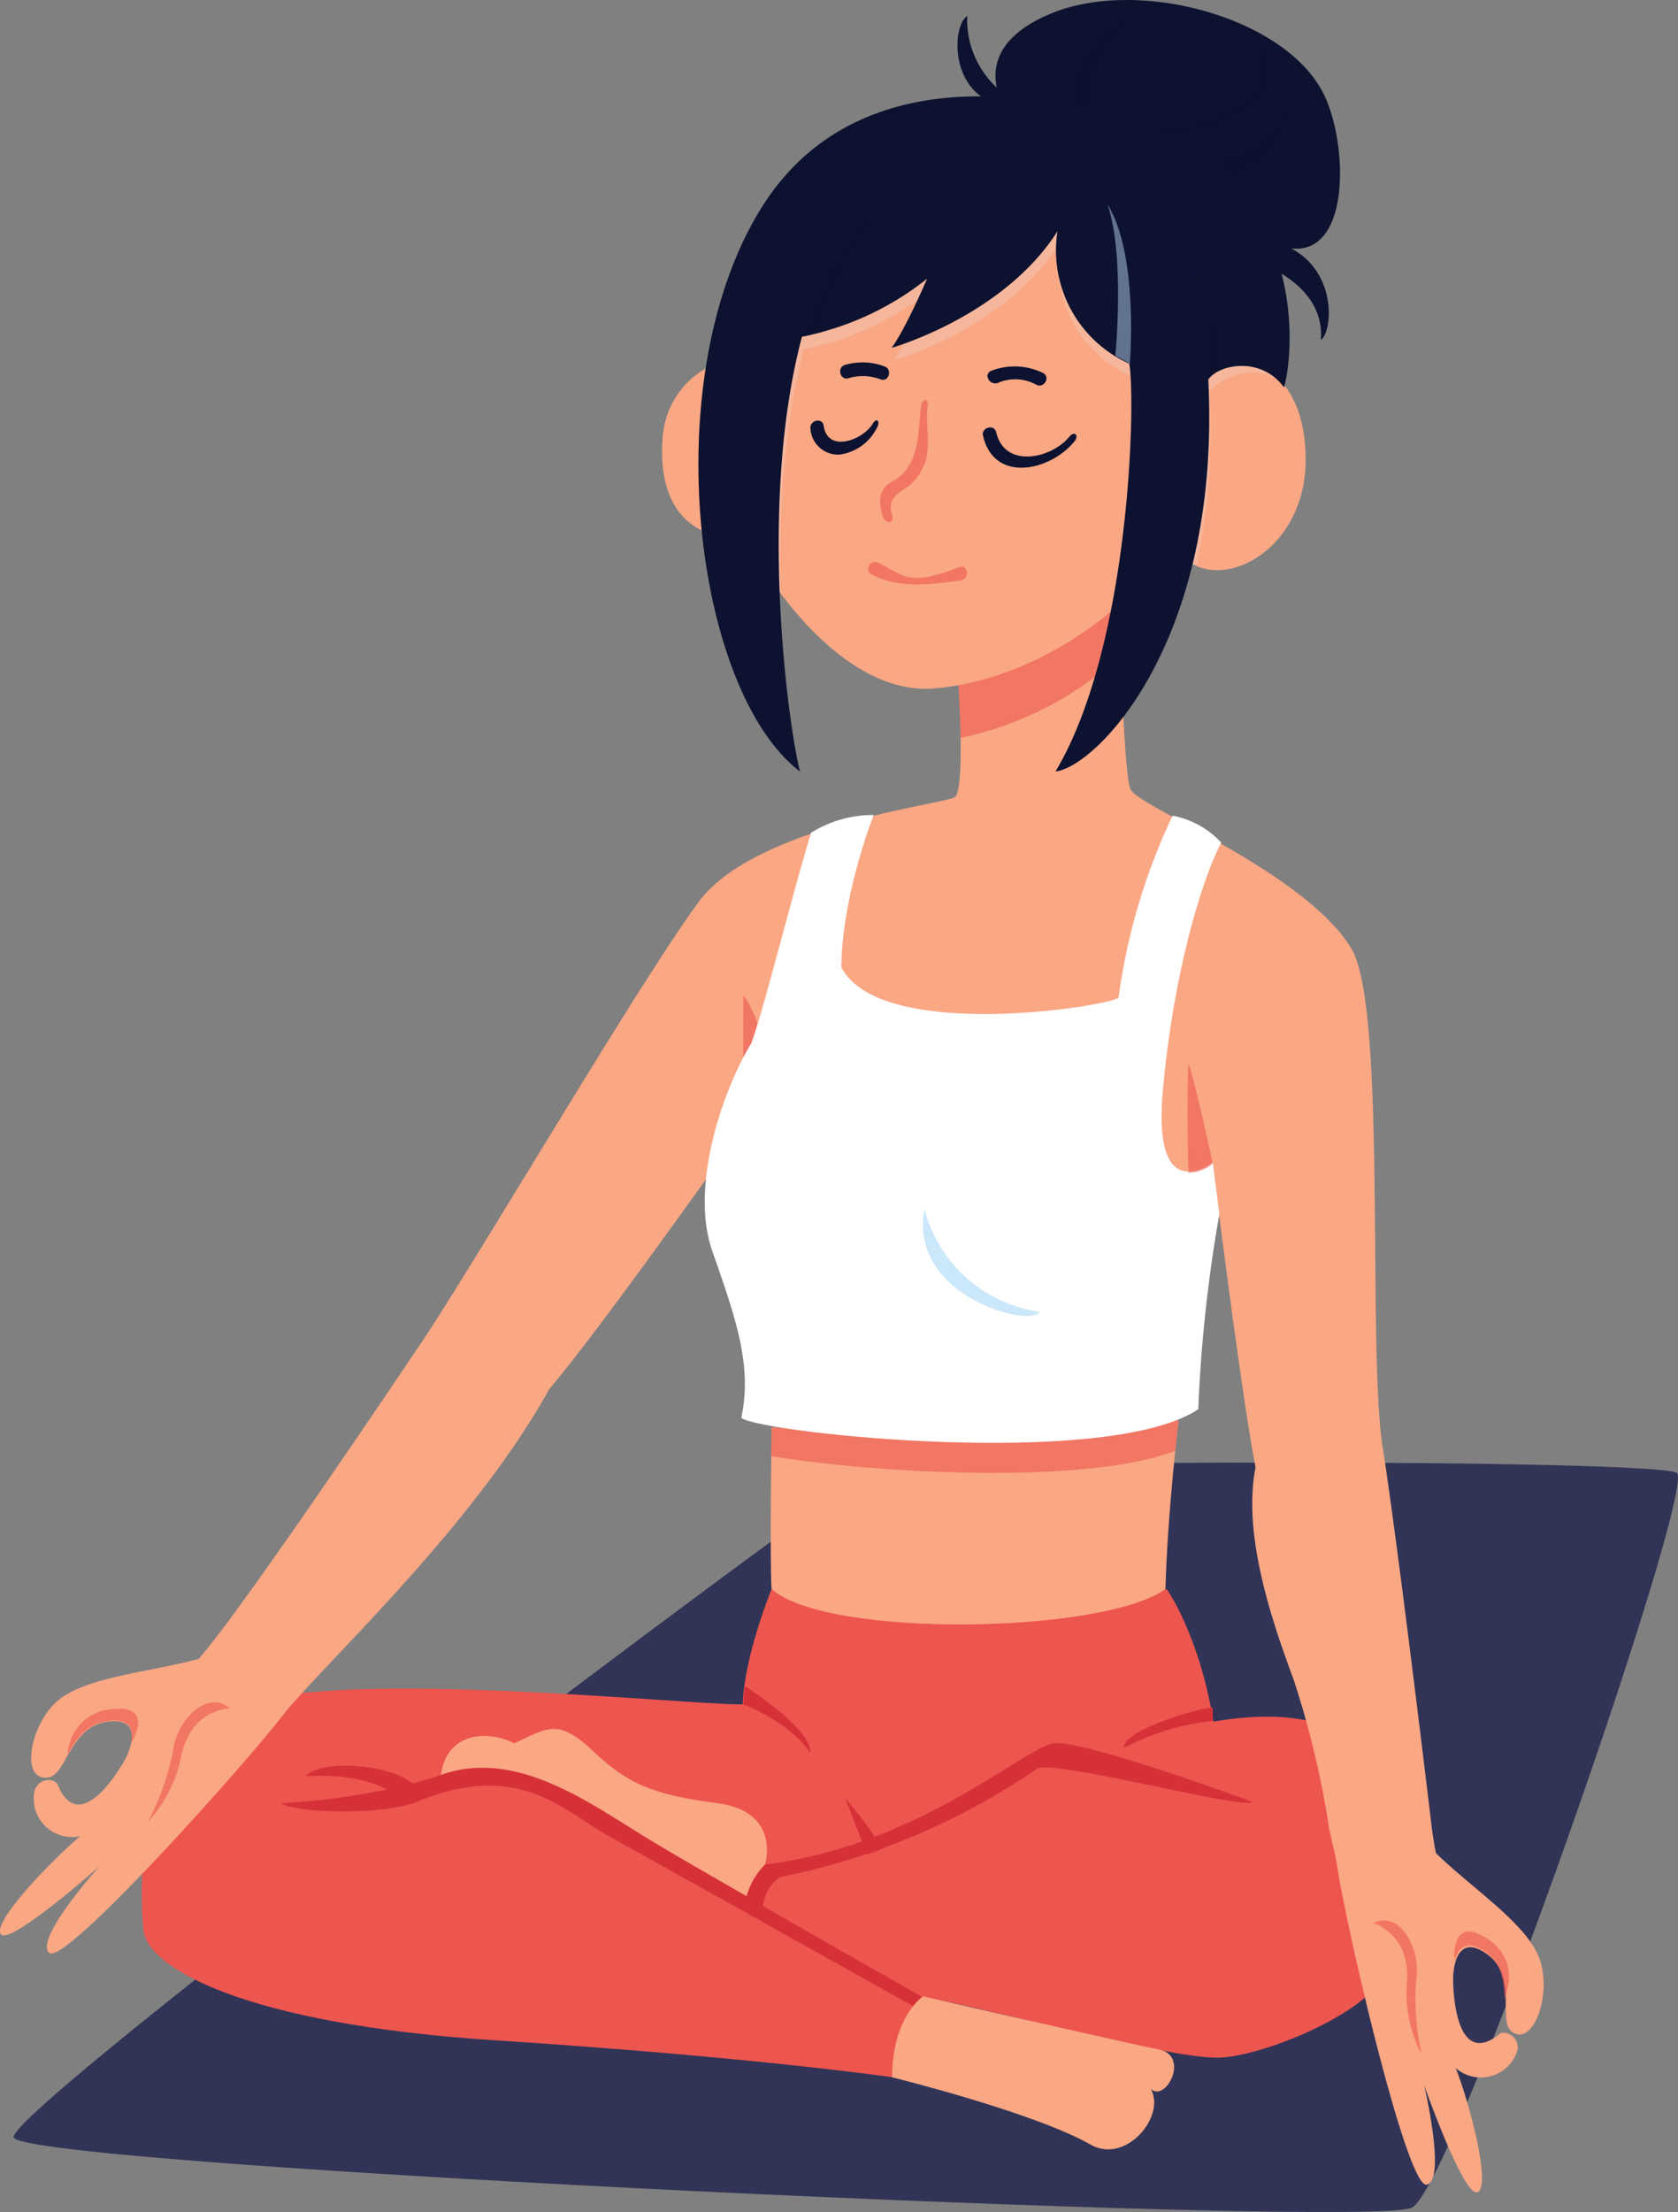<svg xmlns="http://www.w3.org/2000/svg" width="147.415" height="194.235" viewBox="0 0 147.415 194.235">
  <rect x="0" y="0" width="147.415" height="194.235" fill="#808080" stroke="none"/>
  <g id="Group_374" data-name="Group 374" transform="translate(-233.691 -531.387)">
    <path id="Path_2768" data-name="Path 2768" d="M381.024,660.744c-1.157-1.273-68.207-1.215-71.042,0s-75.5,55.769-75.091,58.314,119.058,8.042,122.819,6.19S382.586,662.422,381.024,660.744Z" fill="#313456"/>
    <path id="Path_2769" data-name="Path 2769" d="M301.478,670.926s-2.372,5.727-2.546,10.124c-5.727,0-34.479-3.124-44.083,0s-8.851,16.545-8.562,19.785,8.562,8.273,31.009,9.719,34.826,3.24,34.826,3.24,0-5.033,2.662-7.058c6.479,1.157,22.157,5.611,26.264,5.322s13.248-4.107,14.463-7.694S351.982,684,351.982,684s-2.777-2.95-11.686-1.446c-1.273-7.694-4.107-11.628-4.107-11.628S316.23,676.422,301.478,670.926Z" fill="#ed554f"/>
    <path id="Path_2770" data-name="Path 2770" d="M301.478,656.694s-.174,12.265,0,14.232c4.917,4.339,29.1,3.934,34.6,0,.174-6.711,1.157-14.81,1.157-14.81S314.09,657.967,301.478,656.694Z" fill="#faa784"/>
    <path id="Path_2771" data-name="Path 2771" d="M301.42,659.24c7.231,1.273,27.074,2.777,35.521-.463.173-1.62.289-2.661.289-2.661s-23.141,1.909-35.752.578C301.478,656.694,301.478,657.736,301.42,659.24Z" fill="#ed554f" opacity="0.6"/>
    <path id="Path_2772" data-name="Path 2772" d="M368.817,703.091c-1.273-2.95-5.727-5.843-8.967-8.967-.116-.52-.232-1.215-.347-2.025,0,0-2.951-24.76-4.339-33.611s.4-38.761-2.777-43.852c-4.107-6.71-18.686-12.38-19.38-13.942s-1.042-18.57-1.042-18.57l-14.115,8.62s.694,10.008-.29,10.644-17.471,2.488-22.446,9.141-19.785,31.876-24.3,38.587-15.909,23.6-19.669,27.942c-4.339,1.157-9.661,1.562-12.207,3.529s-3.529,7.058-1.157,6.884c1.794,0,1.909-4.512,5.438-4.917s1.447,3.355,1.447,3.355-3.876,7.116-5.9,2.2c-.116-.463-1.5-.81-2.025.462a3.366,3.366,0,0,0,3.992,4.05c-2.141,1.793-7.579,7.289-7,8.562s8.677-5.9,8.677-5.9-5.727,6.364-4.4,7.579,17.008-16.314,20.363-20.653,16.777-16.546,23.546-28.81c4.744-5.612,16.256-21.926,16.256-21.926l22.794-5.5,15.157,10.645,4.107-2.951s2.546,20.48,3.761,26.554c-1.158,5.9,1.388,13.364,3.355,18.686a80.524,80.524,0,0,1,3.124,13.133c.289,1.33.578,2.429.694,3.239.81,5.38,6.132,28.347,7.868,27.942s-.232-8.735-.232-8.735,3.587,10.182,4.744,9.372-.925-8.273-1.967-10.876a3.355,3.355,0,0,0,5.438-1.62c.116-1.331-1.272-1.678-1.562-1.389-4.165,3.356-4.107-4.8-4.107-4.8s-.058-4.281,2.892-2.256.868,6.074,2.372,6.942C368.528,711.017,370.147,706.1,368.817,703.091Z" fill="#faa784"/>
    <path id="Path_2773" data-name="Path 2773" d="M243.221,682.5c2.083-.231,2.2.926,1.967,1.967,0,0,2.2-3.413-1.619-3.008a4.192,4.192,0,0,0-3.934,3.991C240.329,684.174,241.255,682.727,243.221,682.5Z" fill="#ed554f" opacity="0.6"/>
    <path id="Path_2774" data-name="Path 2774" d="M253.866,681.4s-3.3,0-4.223,4.05a11.935,11.935,0,0,1-2.95,5.9,22.383,22.383,0,0,0,2.2-6.248C249.238,682.323,252.015,679.719,253.866,681.4Z" fill="#ed554f" opacity="0.6"/>
    <path id="Path_2775" data-name="Path 2775" d="M364.131,702.744c-1.735-1.157-2.372-.173-2.661.81,0,0-.4-4.05,2.835-1.967s1.446,5.38,1.562,5.38C365.809,705.579,365.751,703.843,364.131,702.744Z" fill="#ed554f" opacity="0.6"/>
    <path id="Path_2776" data-name="Path 2776" d="M354.354,700.256s3.182.926,2.95,5.034a11.632,11.632,0,0,0,1.273,6.479,22.125,22.125,0,0,1-.463-6.595C358.519,702.4,356.61,699.1,354.354,700.256Z" fill="#ed554f" opacity="0.6"/>
    <path id="Path_2777" data-name="Path 2777" d="M298.99,629.62V618.8c1.505,1.851,1.91,5.38,1.91,5.38Z" fill="#ed554f" opacity="0.6"/>
    <path id="Path_2778" data-name="Path 2778" d="M332.023,582.124l-14.173,8.62s.173,2.719.231,5.438a29.825,29.825,0,0,0,14.116-7.29C332.081,585.19,332.023,582.124,332.023,582.124Z" fill="#ed554f" opacity="0.6"/>
    <path id="Path_2779" data-name="Path 2779" d="M297.37,563.033a7.554,7.554,0,0,0-5.438,6.479c-.752,7.984,4.281,8.967,5.438,8.967s3.761,3.356,3.761,3.356,6.479,10.644,14.578,10.008,15.331-5.9,18.108-9.256c3.124-3.124,3.587-2.2,4.744-1.62,3.644,1.909,9.834-1.909,9.834-9.2s-4.512-10.413-9.834-7.057c-2.546-.81-10.992-15.331-10.992-15.331s-23.2,2.777-23.2,3.355S297.37,563.033,297.37,563.033Z" fill="#faa784"/>
    <path id="Path_2780" data-name="Path 2780" d="M338.445,564.711c-2.546-.81-10.992-15.331-10.992-15.331s-23.2,2.777-23.2,3.355-6.885,10.3-6.885,10.3a14.074,14.074,0,0,0-1.388.578,56.754,56.754,0,0,0-.637,14.348,5.009,5.009,0,0,0,2.025.52c1.157,0,3.761,3.356,3.761,3.356a14.272,14.272,0,0,0,1.157,1.619c-.174-6.826.231-14.636,2.024-21.4a25.574,25.574,0,0,0,10.992-5.09c-2.14,4.917-3.124,6.074-3.124,6.074s9.835-2.777,14.579-10.24a10.9,10.9,0,0,0,6.306,11.628c.347,1.967.289,11.108-1.389,20.364a15.435,15.435,0,0,0,2.141-2.2c3.124-3.124,4.743-1.62,4.743-1.62l.29-.058a57.48,57.48,0,0,0,1.1-15.1c.983-1.389,4.917-2.951,6.884-.174.058-.289-.578-.115-.52-.636C344.4,562.975,341.569,562.744,338.445,564.711Z" fill="#efc6b3" opacity="0.502"/>
    <path id="Path_2781" data-name="Path 2781" d="M347.123,553.2c5.264.579,4.975-9.2,2.892-13.479-3.3-6.827-16.371-10.356-24.066-7.116-4.686,1.967-5.091,4.686-4.686,6.479a8.137,8.137,0,0,1-2.6-6.3c-1.388.983-1.388,6.363,2.256,7.578a5.405,5.405,0,0,0,.926.232c.116.231,22.562,13.942,22.562,13.942s5.727,1.851,5.322,6.711C350.768,560.487,351.172,555.339,347.123,553.2Z" fill="#0c122f"/>
    <path id="Path_2782" data-name="Path 2782" d="M341.222,547.587c.578-.29,8.562-3.182,5.5-11.686l-.868-.579s4.8,9.025-7.983,10.355C337.172,546.372,341.222,547.587,341.222,547.587Z" fill="#0c122f" opacity="0.6"/>
    <path id="Path_2783" data-name="Path 2783" d="M343.652,533.934s7.463,7.347-7.232,9.545a1.385,1.385,0,0,1-1.793-.752s14.636-1.331,7.983-9.256C343.363,534.339,343.652,533.934,343.652,533.934Z" fill="#0c122f" opacity="0.6"/>
    <path id="Path_2784" data-name="Path 2784" d="M338.329,532.082s-8.33-1.041-9.082,10.182a2.053,2.053,0,0,1-1.562-.868s-.637-8.5,8.273-9.776A19.061,19.061,0,0,1,338.329,532.082Z" fill="#0c122f" opacity="0.6"/>
    <path id="Path_2785" data-name="Path 2785" d="M330.172,541.454s-20.017-6.942-29.5,8.042-6.017,42.578,3.3,49.636c-.983-3.76-3.76-23.43.174-38.182a25.576,25.576,0,0,0,10.992-5.091c-2.141,4.918-3.124,6.075-3.124,6.075s9.834-2.777,14.578-10.24a10.9,10.9,0,0,0,6.306,11.628c.579,3.124.116,24.761-6.479,35.81,3.587-.405,14.578-11.454,13.421-34.421.984-1.389,4.686-2.025,6.653.694C347.47,562.049,348.858,545.215,330.172,541.454Z" fill="#0c122f"/>
    <path id="Path_2786" data-name="Path 2786" d="M304.2,560.95s2.43-10.818,10.529-14.173c-3.471,2.14-7.637,7.983-8.851,13.768C304.833,560.835,304.2,560.95,304.2,560.95Z" fill="#0c122f" opacity="0.6"/>
    <path id="Path_2787" data-name="Path 2787" d="M332.949,563.322s.81-9.545-1.967-14c1.562,4.513.694,13.306.694,13.306Z" fill="#b7d4f0" opacity="0.502"/>
    <path id="Path_2788" data-name="Path 2788" d="M339.833,564.71s.289-5.785-.868-9.14c1.967,2.256,2.083,8.273,2.083,8.273A1.733,1.733,0,0,0,339.833,564.71Z" fill="#0c122f" opacity="0.6"/>
    <path id="Path_2789" data-name="Path 2789" d="M310.445,602.95a10.275,10.275,0,0,0-5.5,1.562c-1.735,5.67-4.107,15.389-5.264,18.513-2.2,3.529-5.5,12.264-3.413,18.223s3.528,10.066,2.545,14.636c1.62,1.331,32.165,4.571,40.149-.752a127.711,127.711,0,0,1,1.851-17.124l-.578-4.57s-5.265,4.108-4.4-6.074,3.413-18.744,5.149-21.984a7.887,7.887,0,0,0-4.281-2.372,54.229,54.229,0,0,0-4.744,15.967c-.579.752-20.942,3.992-24.356-2.661C307.668,609.95,310.445,602.95,310.445,602.95Z" fill="#fff"/>
    <path id="Path_2790" data-name="Path 2790" d="M314.9,637.546a12.231,12.231,0,0,0,10.124,9.024C324.213,648.017,313.453,645.182,314.9,637.546Z" fill="#cbe8fa"/>
    <path id="Path_2791" data-name="Path 2791" d="M340.238,633.554s-1.735-7.984-2.14-8.736c-.174,3.529,0,9.546,0,9.546A3.406,3.406,0,0,0,340.238,633.554Z" fill="#ed554f" opacity="0.6"/>
    <path id="Path_2792" data-name="Path 2792" d="M300.9,695.108s1.447-4.628-4.165-5.38-7.81-1.62-10.934-4.571-3.992-2.024-6.942-.694c-2.372-1.215-5.959-.926-6.422,2.777a13.735,13.735,0,0,1,9.546,1.909c3.24,2.2,17.529,10.355,17.529,10.355S300.784,695.8,300.9,695.108Z" fill="#faa784"/>
    <path id="Path_2793" data-name="Path 2793" d="M326.238,684.463c-2.545.4-11.975,9.025-25.339,10.645a6.41,6.41,0,0,0-1.619,2.777c-4.05-2.315-7.752-4.455-9.488-5.554-4.86-3.008-11.05-7.347-17.355-5.091-.81.289-1.678.521-2.488.752-2.2-1.793-8.273-2.083-9.372-.636,4.86-.29,7.058,1.157,7.058,1.157h.058a63.11,63.11,0,0,1-9.314,1.214c1.041.753,7.81,1.157,11.628,0,9.43-3.991,13.132.753,17.587,3.124,1.793.984,26.322,14.7,26.322,14.7l.81-.81s-7.174-4.05-14-7.984a3.465,3.465,0,0,1,1.5-2.545,61.149,61.149,0,0,0,22.62-9.546c1.851-.694,18.108,3.645,18.86,2.951C343.767,689.612,328.842,684.116,326.238,684.463Z" fill="#d73138"/>
    <path id="Path_2794" data-name="Path 2794" d="M312.065,713.794s12.438,3.066,17.413,5.9c3.124,1.793,6.653-2.488,5.322-4.86,1.331,1.157,3.413-2.893.752-3.471-3.471-.694-20.768-4.686-20.768-4.686S312.065,708.471,312.065,713.794Z" fill="#faa784"/>
    <path id="Path_2795" data-name="Path 2795" d="M298.99,681.05s3.992,1.446,5.9,4.281c.116-2.2-5.785-5.9-5.785-5.9Z" fill="#d73138"/>
    <path id="Path_2796" data-name="Path 2796" d="M340.238,682.5a21.847,21.847,0,0,0-7.81,2.372c-.115-1.62,7.174-3.7,7.81-3.529Z" fill="#d73138"/>
    <path id="Path_2797" data-name="Path 2797" d="M307.957,689.323s2.546,2.834,3.124,4.454l-1.215.463Z" fill="#d73138"/>
    <path id="Path_2798" data-name="Path 2798" d="M310.329,568.644c-.868,1.389-3.934,2.546-4.281.116-.116-.752-1.273-.463-1.157.289a2.436,2.436,0,0,0,2.545,2.257,4.287,4.287,0,0,0,3.24-2.257C311.081,568.413,310.734,567.95,310.329,568.644Z" fill="#0c122f"/>
    <path id="Path_2799" data-name="Path 2799" d="M327.627,569.744c-1.562,1.909-5.67,2.834-6.422-.405-.173-.752-1.33-.4-1.157.289.926,4.165,5.785,3.182,7.984.579C328.552,569.628,328.089,569.165,327.627,569.744Z" fill="#0c122f"/>
    <path id="Path_2800" data-name="Path 2800" d="M311.255,576.744c.231.694,1.041.636.81-.116-.463-1.446.463-1.909,1.446-2.545a4.469,4.469,0,0,0,1.273-1.678c.81-1.562.173-3.645.4-5.322.116-.753-.463-.753-.579,0-.289,2.371-.115,5.206-2.429,6.537C310.792,574.314,310.85,575.471,311.255,576.744Z" fill="#ed554f" opacity="0.6"/>
    <path id="Path_2801" data-name="Path 2801" d="M318.081,581.14c-4.628,1.852-5.033.752-7.231-.347-.694-.347-1.273.694-.579,1.042,2.43,1.272,5.207.867,7.81.52C318.833,582.239,318.833,581.082,318.081,581.14Z" fill="#ed554f" opacity="0.6"/>
    <path id="Path_2802" data-name="Path 2802" d="M321.379,565a3.8,3.8,0,0,1,3.355.173c.695.348,1.273-.694.579-1.041a5.71,5.71,0,0,0-4.57-.173C320.048,564.306,320.685,565.289,321.379,565Z" fill="#0c122f"/>
    <path id="Path_2803" data-name="Path 2803" d="M308.247,564.595a4.339,4.339,0,0,1,2.834.115c.7.232,1.042-.925.29-1.157a5.48,5.48,0,0,0-3.472-.115C307.2,563.669,307.494,564.826,308.247,564.595Z" fill="#0c122f"/>
  </g>
</svg>
